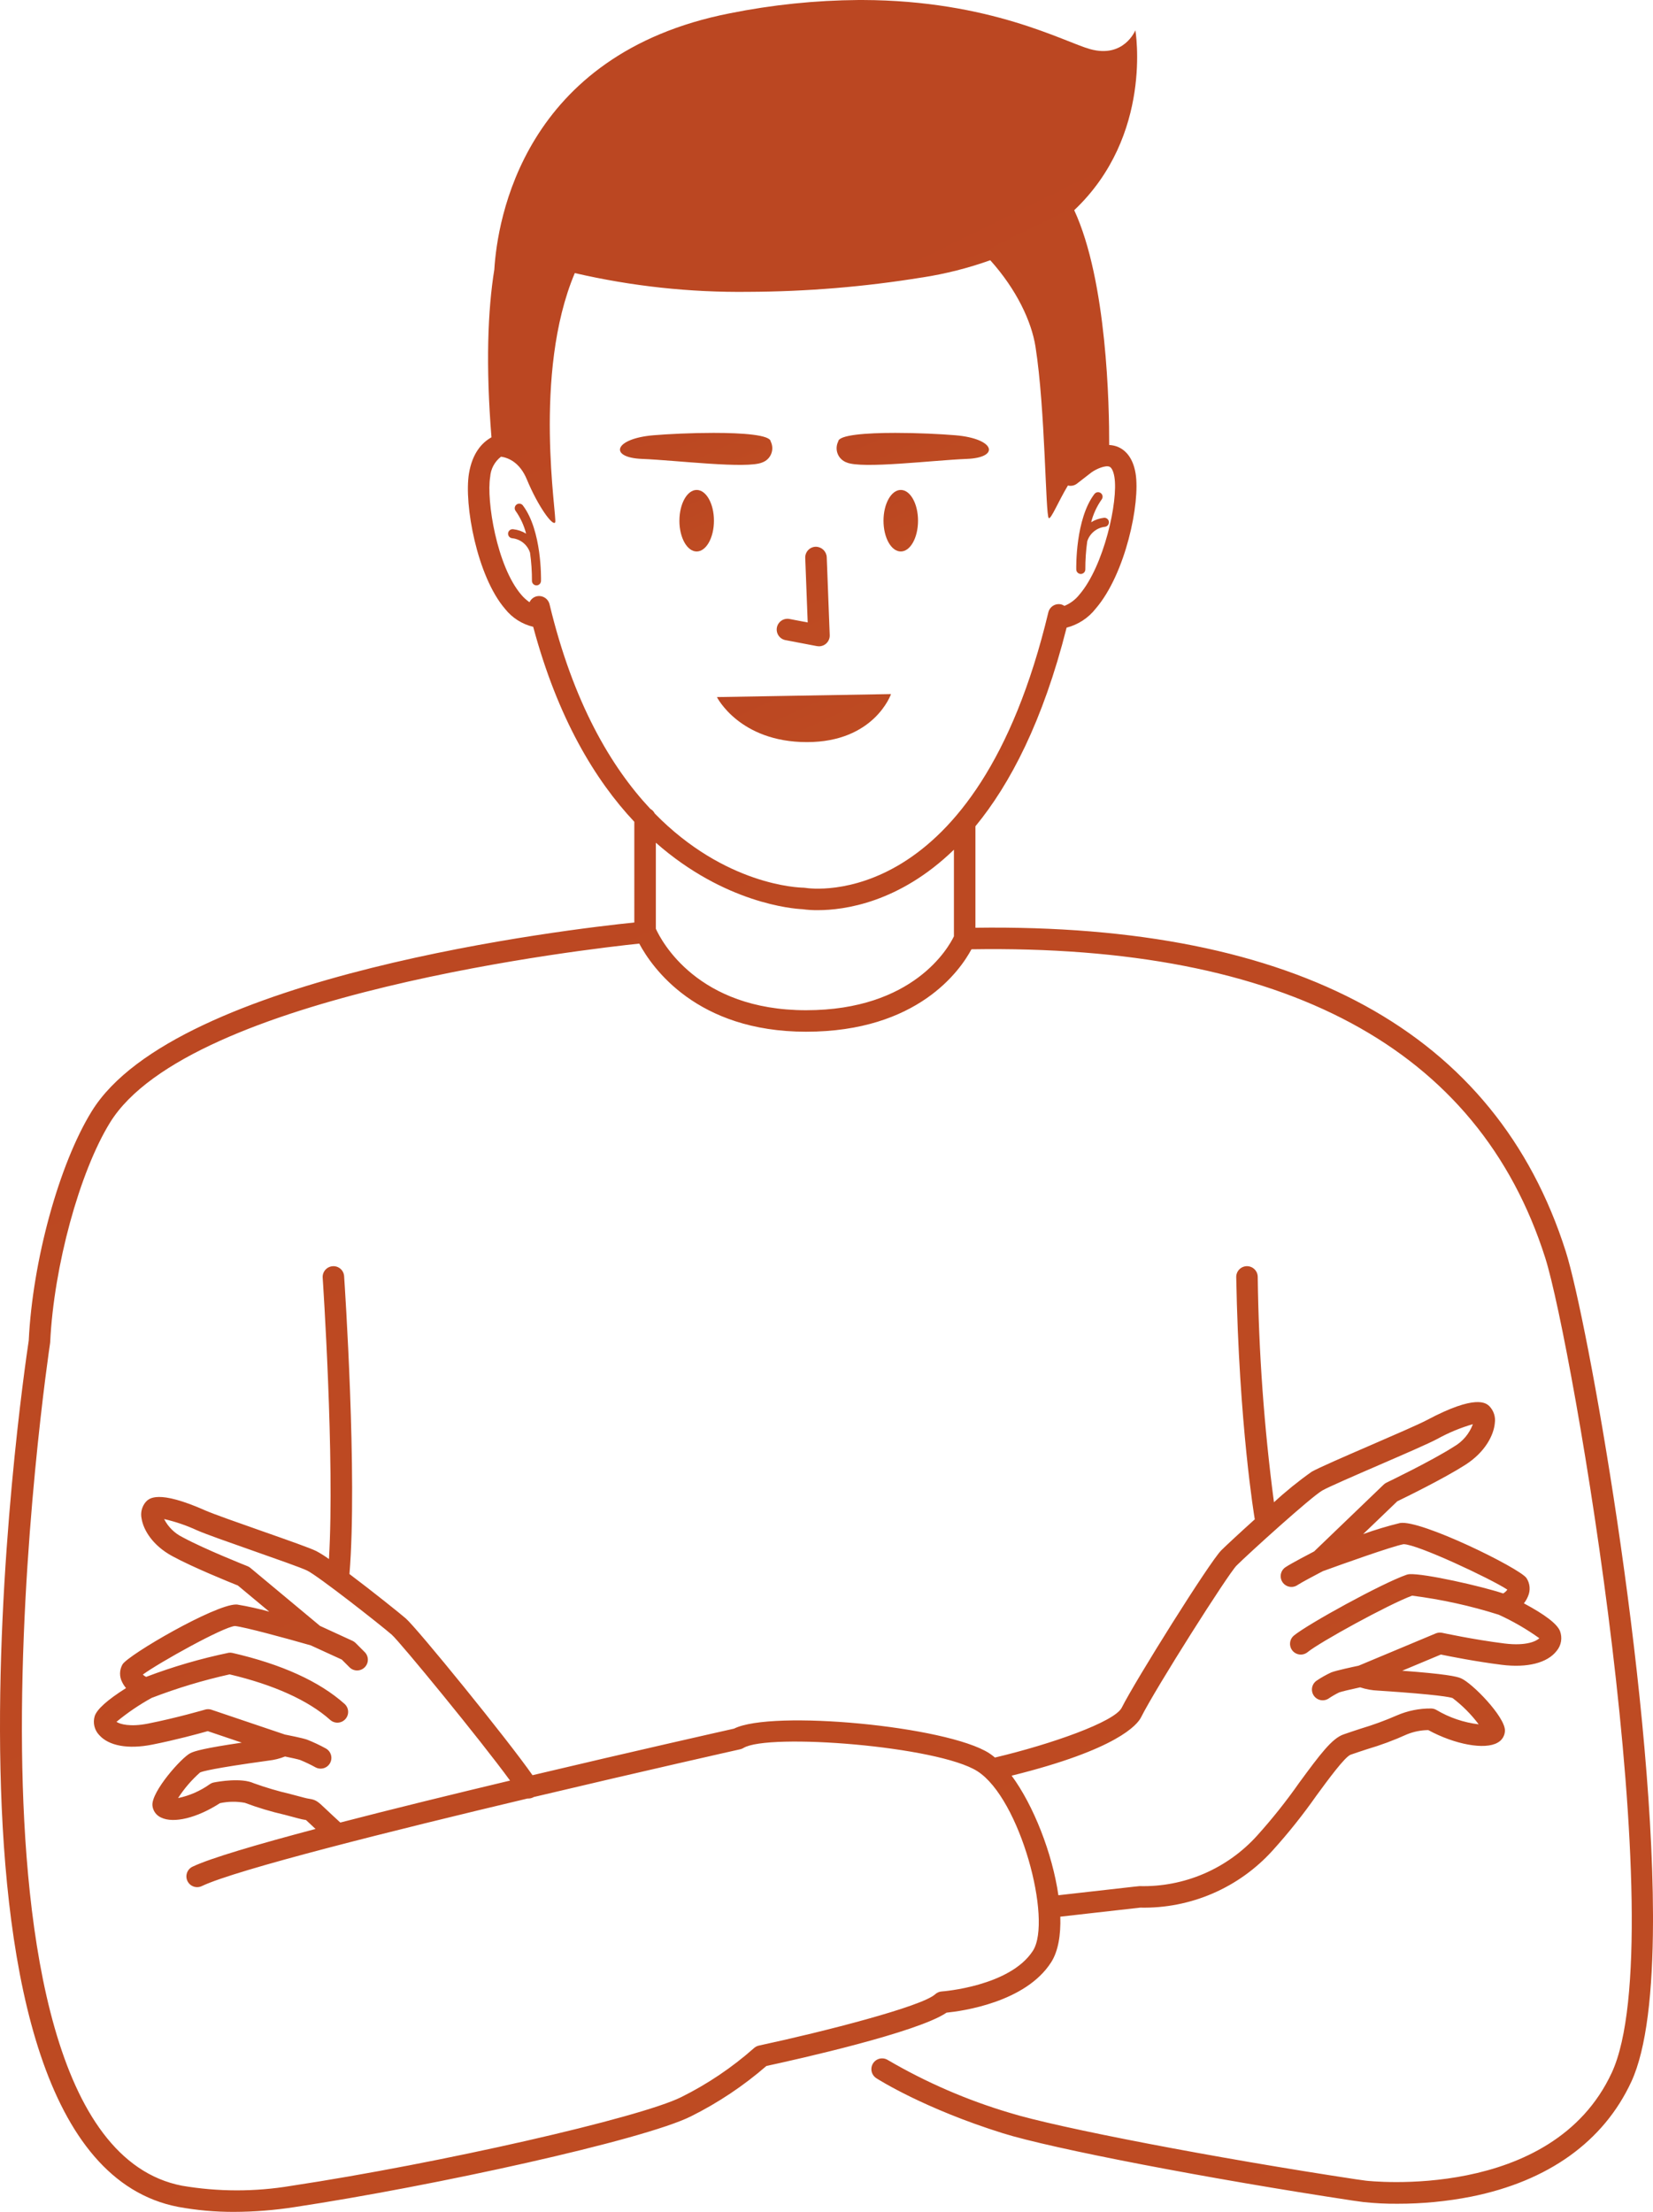<svg id="Grupo_431" data-name="Grupo 431" xmlns="http://www.w3.org/2000/svg" xmlns:xlink="http://www.w3.org/1999/xlink" width="260" height="347.862" viewBox="0 0 260 347.862">
  <defs>
    <linearGradient id="linear-gradient" x1="-1.395" y1="13.174" x2="-1.277" y2="-8.349" gradientUnits="objectBoundingBox">
      <stop offset="0" stop-color="#f1952e"/>
      <stop offset="1" stop-color="#98141a"/>
    </linearGradient>
    <clipPath id="clip-path">
      <path id="Caminho_178" data-name="Caminho 178" d="M90.841,48.216a2.373,2.373,0,0,0,1.307,3.295c2.4,1.059,13.631-.347,18.913-.551s4.464-3.194-1.791-3.72c-2.32-.195-5.991-.373-9.446-.373-4.64,0-8.894.321-8.983,1.349" transform="translate(-90.594 -46.867)" fill="url(#linear-gradient)"/>
    </clipPath>
    <clipPath id="clip-path-2">
      <path id="Caminho_179" data-name="Caminho 179" d="M72.408,47.24c-6.254.526-7.074,3.517-1.793,3.72s16.518,1.609,18.915.551a2.376,2.376,0,0,0,1.309-3.295c-.09-1.028-4.345-1.349-8.984-1.349-3.456,0-7.127.179-9.446.373" transform="translate(-67.131 -46.867)" fill="url(#linear-gradient)"/>
    </clipPath>
    <clipPath id="clip-path-3">
      <path id="Caminho_180" data-name="Caminho 180" d="M119.392,53.572c-3,3.96-2.859,11.554-2.851,11.875a.712.712,0,1,0,1.424-.033,31.353,31.353,0,0,1,.3-4.4,3.3,3.3,0,0,1,2.808-2.286.712.712,0,0,0-.171-1.413,4.857,4.857,0,0,0-2.019.694,10.854,10.854,0,0,1,1.646-3.572.712.712,0,1,0-1.134-.861" transform="translate(-116.538 -53.29)" fill="url(#linear-gradient)"/>
    </clipPath>
    <clipPath id="clip-path-4">
      <path id="Caminho_181" data-name="Caminho 181" d="M56.338,54.675a.712.712,0,0,0-.138,1,10.883,10.883,0,0,1,1.646,3.572,4.836,4.836,0,0,0-2.019-.693.712.712,0,1,0-.171,1.413,3.3,3.3,0,0,1,2.808,2.286,30.928,30.928,0,0,1,.3,4.4.712.712,0,1,0,1.424.033c.009-.321.151-7.915-2.85-11.874a.708.708,0,0,0-1-.138" transform="translate(-55.029 -54.53)" fill="url(#linear-gradient)"/>
    </clipPath>
    <clipPath id="clip-path-5">
      <path id="Caminho_182" data-name="Caminho 182" d="M57.365,262.216a1.689,1.689,0,0,0,0-2.391l-1.429-1.431a1.7,1.7,0,0,0-.491-.341l-5.109-2.347-10.951-9.122a1.643,1.643,0,0,0-.46-.273c-.067-.028-6.755-2.673-10.212-4.554a6.452,6.452,0,0,1-2.9-2.857,26.465,26.465,0,0,1,5.158,1.761c1.333.593,4.961,1.867,8.806,3.218,3.555,1.248,7.583,2.664,8.518,3.116,1.72.827,11.463,8.477,13.325,10.093,1.3,1.142,14,16.611,18.607,22.943-8.977,2.141-18.41,4.449-26.7,6.6-1.059-.969-1.788-1.657-2.281-2.125-1.238-1.172-1.531-1.451-2.583-1.607a6.8,6.8,0,0,1-.844-.182c-.62-.17-1.361-.363-2.148-.567a51.348,51.348,0,0,1-5.754-1.7c-1.96-.9-5.574-.26-6.278-.122a1.709,1.709,0,0,0-.617.256,13.276,13.276,0,0,1-5.014,2.2,19.475,19.475,0,0,1,3.466-4.034c.353-.161,2.08-.66,10.5-1.823l.289-.041a9.849,9.849,0,0,0,2.568-.642c.93.19,2.037.433,2.365.543a23.443,23.443,0,0,1,2.448,1.171,1.692,1.692,0,0,0,1.605-2.979,25.9,25.9,0,0,0-2.982-1.4c-.742-.248-2.924-.684-3.356-.77h-.023a.056.056,0,0,1-.022,0l-11.595-3.918a1.655,1.655,0,0,0-1.017-.019c-.046.012-4.537,1.322-8.99,2.2-2.8.556-4.39.09-4.945-.28a35.7,35.7,0,0,1,5.539-3.765,85.958,85.958,0,0,1,12.26-3.7c6.926,1.63,12.394,4.1,15.823,7.167a1.692,1.692,0,0,0,2.252-2.526c-3.958-3.533-9.886-6.229-17.622-8.01a1.6,1.6,0,0,0-.588-.029,85.467,85.467,0,0,0-13,3.793,1.892,1.892,0,0,1-.517-.363c2.509-1.846,12.713-7.536,14.5-7.636,1.56.171,7.94,1.9,11.916,3.045L53.757,261l1.216,1.216a1.689,1.689,0,0,0,2.392,0m101.751,17.044c16.624-4.112,19.779-8.026,20.353-9.167,2.391-4.753,13.7-22.545,15.023-23.871,1.874-1.872,11.73-10.806,13.506-11.82.972-.555,5.171-2.374,8.874-3.98,4.008-1.734,7.793-3.374,9.172-4.107a27.209,27.209,0,0,1,5.625-2.337,6.779,6.779,0,0,1-3.007,3.549c-3.556,2.275-10.513,5.616-10.584,5.649a1.686,1.686,0,0,0-.44.307L206.7,243.991c-.623.325-3.62,1.891-4.481,2.467a1.692,1.692,0,1,0,1.874,2.817c.537-.359,2.651-1.489,4.024-2.205.025-.009.048-.006.071-.013,2.876-1.053,10.755-3.861,12.565-4.2h.041c2.13,0,13.662,5.417,16.3,7.145a2.2,2.2,0,0,1-.66.6c-3.373-1.136-12.429-3.175-14.734-3.032a1.754,1.754,0,0,0-.455.09c-3.816,1.316-15.515,7.738-17.749,9.581a1.692,1.692,0,0,0,2.154,2.609c1.913-1.579,12.769-7.535,16.455-8.9a77.317,77.317,0,0,1,13.64,3,38.14,38.14,0,0,1,6.376,3.693c-.4.4-1.922,1.272-5.488.827-4.827-.6-9.74-1.668-9.789-1.676a1.705,1.705,0,0,0-1.012.092L213.7,261.962c-.94.2-3.555.757-4.32,1.062a16.518,16.518,0,0,0-2.31,1.306,1.693,1.693,0,0,0,1.875,2.818,13.588,13.588,0,0,1,1.692-.982c.336-.131,1.867-.491,3.3-.8a10.225,10.225,0,0,0,2.843.516l.3.019c9.151.607,11.03,1.014,11.4,1.156a20.906,20.906,0,0,1,4.1,4.127,17.015,17.015,0,0,1-6.657-2.266,1.694,1.694,0,0,0-.84-.224,13.228,13.228,0,0,0-5.381,1.092,49.766,49.766,0,0,1-5.709,2.089c-.985.324-1.92.63-2.677.9-1.8.633-3.629,3.05-6.983,7.623a86.818,86.818,0,0,1-6.6,8.287,24.09,24.09,0,0,1-18.486,7.944c-.1,0-.1,0-7.3.816l-5.473.619c-.949-6.585-3.909-14.144-7.357-18.807m-55.959-133.2V132.534c10.86,9.561,21.629,10.391,23.041,10.454a17.1,17.1,0,0,0,2.426.153c4.182,0,12.827-1.18,21.417-9.509v13.624c-.84,1.75-6.355,11.622-23.253,11.622-17.084,0-22.765-10.9-23.631-12.816M145.052,43.638a58.1,58.1,0,0,0,10.706-2.712c4.131,4.595,6.487,9.615,7.113,13.592,1.566,9.948,1.566,26.573,2.089,26.963.338.254,1.5-2.609,3.011-5.128a1.666,1.666,0,0,0,1.419-.286l2.3-1.784c.768-.543,2.172-1.145,2.822-.886.341.142.625.731.771,1.609.635,3.828-1.672,14.057-5.5,18.5a5.749,5.749,0,0,1-2.362,1.781,1.651,1.651,0,0,0-.491-.228,1.687,1.687,0,0,0-2.039,1.251c-11.282,47.105-37.156,43.5-38.242,43.321a1.648,1.648,0,0,0-.267-.025c-.757-.009-12.333-.362-23.4-11.67a1.67,1.67,0,0,0-.691-.726c-6.184-6.6-12.134-16.685-15.854-32.178A1.7,1.7,0,0,0,84.4,93.784a1.666,1.666,0,0,0-1.111.93A6.539,6.539,0,0,1,82,93.548c-3.864-4.49-5.513-14.854-4.9-18.541a4.381,4.381,0,0,1,1.71-3.187c1.188.18,2.958.92,4.057,3.576,1.775,4.288,4.111,7.446,4.458,6.75.34-.678-3.605-23.38,3.085-39.2a114.881,114.881,0,0,0,27.3,2.953,174.1,174.1,0,0,0,27.344-2.266M135.08,0a106.858,106.858,0,0,0-20.3,2.095C82.222,8.491,78.22,34.728,77.75,42.4c-1.028,6.352-1.363,15.056-.446,26.374-1.559.863-3.021,2.561-3.539,5.68-.806,4.85,1.267,16.184,5.672,21.3a7.988,7.988,0,0,0,4.429,2.824c3.855,14.369,9.733,24.095,15.906,30.666V145.08c-9.788,1-72.083,8.184-85.347,29.694-5.132,8.319-9.292,23.467-9.905,36.051-.959,6.354-18.726,128.081,23.487,136.247h0a47.509,47.509,0,0,0,8.826.789,63.293,63.293,0,0,0,9.468-.747c21.823-3.3,54.9-10.536,62.387-14.281a56.72,56.72,0,0,0,11.858-7.917c4.936-1.066,23.787-5.283,28.336-8.387,2.432-.243,12.415-1.609,16.452-7.921,1.108-1.732,1.53-4.265,1.44-7.173,1.053-.118,2.753-.311,5.549-.629l7.012-.793a27.265,27.265,0,0,0,20.836-8.989,89.262,89.262,0,0,0,6.884-8.626c1.877-2.56,4.449-6.066,5.38-6.434.736-.26,1.647-.558,2.6-.872a47.653,47.653,0,0,0,6.275-2.334,9.2,9.2,0,0,1,3.34-.668c4.179,2.27,8.9,3.141,10.906,1.978a2.187,2.187,0,0,0,1.156-1.912c0-2.186-5.171-7.487-6.933-8.22-.722-.3-2.437-.67-9.228-1.181l6.084-2.546c1.418.293,5.462,1.1,9.561,1.615,4.043.508,7.188-.295,8.652-2.192a3.123,3.123,0,0,0,.519-3.122c-.449-1.121-2.353-2.581-5.674-4.352a4.6,4.6,0,0,0,.642-1.1,2.993,2.993,0,0,0-.245-2.889c-1.108-1.567-16.682-9.227-19.892-8.642a57.43,57.43,0,0,0-5.793,1.743l5.373-5.161c1.307-.632,7.315-3.568,10.7-5.733,3.174-2.031,4.478-4.72,4.64-6.559a3.166,3.166,0,0,0-.866-2.68c-.513-.475-2.08-1.913-9.805,2.192-1.258.668-5.155,2.356-8.928,3.99-4.152,1.8-8.074,3.5-9.208,4.144a58.462,58.462,0,0,0-5.93,4.8,300.265,300.265,0,0,1-2.554-35.469,1.691,1.691,0,0,0-1.689-1.662h-.032a1.69,1.69,0,0,0-1.659,1.721c.424,23.309,2.878,37.842,2.9,37.986,0,.032.025.058.032.09-2.491,2.244-4.669,4.274-5.293,4.9-1.842,1.845-13.476,20.419-15.65,24.742-1.116,2.22-11.081,5.739-19.941,7.837a9.08,9.08,0,0,0-.922-.691c-6.67-4.271-34.167-6.849-40.11-3.857-2.272.51-15.912,3.581-31.706,7.326-3.926-5.633-18.14-23.1-19.933-24.657-.915-.793-5.181-4.215-8.857-6.981,1.274-15.367-.754-45.557-.84-46.835a1.675,1.675,0,0,0-1.8-1.575,1.692,1.692,0,0,0-1.573,1.8c.02.3,1.917,28.567.988,44.255a17.535,17.535,0,0,0-1.989-1.254c-1.03-.5-4.037-1.562-8.864-3.257-3.611-1.27-7.346-2.583-8.557-3.117-7.533-3.344-8.889-1.9-9.4-1.363a3.063,3.063,0,0,0-.657,2.645c.279,1.726,1.686,4.176,4.808,5.876,3.283,1.788,9.037,4.112,10.332,4.629l4.94,4.114a48.88,48.88,0,0,0-5.033-1.116,1.544,1.544,0,0,0-.189-.01c-3.357,0-16.945,7.907-17.864,9.419a2.9,2.9,0,0,0-.044,2.811,4.4,4.4,0,0,0,.6.914c-2.928,1.849-4.583,3.331-4.93,4.413a3.03,3.03,0,0,0,.712,2.978c1.515,1.7,4.544,2.25,8.3,1.508s7.436-1.75,8.768-2.128l5.35,1.809c-5.893.874-7.4,1.312-8.079,1.652-1.422.715-6.126,6.039-5.972,8.216a2.306,2.306,0,0,0,1.361,1.912c1.976.965,5.665.062,9.253-2.257a10.021,10.021,0,0,1,3.908-.064,49.2,49.2,0,0,0,6.31,1.894c.77.2,1.493.389,2.1.558a10.124,10.124,0,0,0,1.223.26c.158.138.449.411.773.72.2.187.45.424.729.684-9.224,2.443-16.526,4.593-19.317,5.919a1.692,1.692,0,1,0,1.454,3.055c5.449-2.589,29.96-8.713,51.218-13.764a1.659,1.659,0,0,0,.931-.206c.009,0,.015-.015.025-.022,17.274-4.1,32.155-7.439,32.489-7.513a1.735,1.735,0,0,0,.511-.206c3.886-2.376,30.605-.3,36.8,3.661,6.731,4.31,11.8,23.423,8.732,28.221-3.6,5.616-14.247,6.406-14.353,6.412a1.7,1.7,0,0,0-1.034.446c-2.067,1.907-17.446,5.864-27.709,8.062a1.7,1.7,0,0,0-.808.424,52.512,52.512,0,0,1-11.406,7.677c-6.527,3.264-38.076,10.44-61.379,13.964a51.443,51.443,0,0,1-17.16-.023C8.432,339.833,3.8,304.323,3.464,275.221c-.362-32.1,4.365-63.659,4.413-63.975.009-.058.015-.115.017-.173.567-11.9,4.611-26.743,9.409-34.523C29.791,156.3,93,149.185,100.547,148.4c2.015,3.768,9.015,13.859,26.241,13.859,17.585,0,24.257-9.683,26.013-12.965,49.354-.787,79.75,15.527,90.252,48.536,4.274,13.432,20.31,106.91,10.463,128.142-9.427,20.326-38.374,17.017-38.66,16.984-.51-.065-1.03-.137-1.557-.216-22.077-3.338-47.05-8.133-54.528-10.47a87.151,87.151,0,0,1-19.108-8.281,1.691,1.691,0,0,0-1.829,2.846c.3.195,7.525,4.792,19.926,8.665,7.747,2.422,32.434,7.17,55.031,10.587.555.083,1.1.158,1.644.227a46.318,46.318,0,0,0,5.385.269,59.631,59.631,0,0,0,11.582-1.118c12.122-2.429,20.829-8.676,25.185-18.066,2.4-5.181,3.382-14.2,3.412-25.172V301.15c-.1-36.536-10.314-93.628-13.724-104.344-10.959-34.441-42.184-51.592-92.85-50.9v-15.96c5.449-6.615,10.622-16.515,14.342-31.238a8.489,8.489,0,0,0,4.577-2.994c4.691-5.446,7.038-16.653,6.272-21.263-.446-2.682-1.779-3.756-2.821-4.185a4.205,4.205,0,0,0-1.332-.282c.02-6.047-.336-25.777-5.5-36.927,12.458-11.779,9.619-28.3,9.619-28.3s-1.781,4.451-7.122,2.968C167.37,6.595,155.793.061,135.657,0Z" transform="translate(0)" fill="url(#linear-gradient)"/>
    </clipPath>
    <clipPath id="clip-path-6">
      <path id="Caminho_183" data-name="Caminho 183" d="M73.566,57.884c0,2.674,1.216,4.839,2.715,4.839S79,60.558,79,57.884s-1.214-4.839-2.715-4.839-2.715,2.167-2.715,4.839" transform="translate(-73.566 -53.045)" fill="url(#linear-gradient)"/>
    </clipPath>
    <clipPath id="clip-path-7">
      <path id="Caminho_184" data-name="Caminho 184" d="M95.667,57.884c0,2.674,1.216,4.839,2.716,4.839s2.713-2.164,2.713-4.839-1.214-4.839-2.713-4.839-2.716,2.167-2.716,4.839" transform="translate(-95.667 -53.045)" fill="url(#linear-gradient)"/>
    </clipPath>
    <clipPath id="clip-path-8">
      <path id="Caminho_185" data-name="Caminho 185" d="M77.629,75.618S81.17,82.7,91.792,82.7s13.22-7.555,13.22-7.555Z" transform="translate(-77.629 -75.146)" fill="url(#linear-gradient)"/>
    </clipPath>
    <clipPath id="clip-path-9">
      <path id="Caminho_186" data-name="Caminho 186" d="M90.215,59.194a1.693,1.693,0,0,0-1.625,1.756L88.978,71.1l-2.867-.546a1.692,1.692,0,0,0-.633,3.325l4.956.944a1.809,1.809,0,0,0,.317.029,1.692,1.692,0,0,0,1.691-1.758l-.471-12.275a1.73,1.73,0,0,0-1.724-1.625h-.032" transform="translate(-84.102 -59.194)" fill="url(#linear-gradient)"/>
    </clipPath>
  </defs>
  <g id="Grupo_414" data-name="Grupo 414" transform="translate(131.597 68.08)">
    <g id="Grupo_413" data-name="Grupo 413" clip-path="url(#clip-path)">
      <rect id="Retângulo_196" data-name="Retângulo 196" width="26.534" height="16.333" transform="translate(-3.014 1.003) rotate(-24.801)" fill="url(#linear-gradient)"/>
    </g>
  </g>
  <g id="Grupo_416" data-name="Grupo 416" transform="translate(97.515 68.08)">
    <g id="Grupo_415" data-name="Grupo 415" clip-path="url(#clip-path-2)">
      <rect id="Retângulo_197" data-name="Retângulo 197" width="26.531" height="16.331" transform="translate(-3.969 1.004) rotate(-24.801)" fill="url(#linear-gradient)"/>
    </g>
  </g>
  <g id="Grupo_418" data-name="Grupo 418" transform="translate(169.284 77.41)">
    <g id="Grupo_417" data-name="Grupo 417" clip-path="url(#clip-path-3)">
      <rect id="Retângulo_198" data-name="Retângulo 198" width="10.247" height="13.911" transform="matrix(0.908, -0.419, 0.419, 0.908, -5.041, 2.262)" fill="url(#linear-gradient)"/>
    </g>
  </g>
  <g id="Grupo_420" data-name="Grupo 420" transform="translate(79.935 79.211)">
    <g id="Grupo_419" data-name="Grupo 419" clip-path="url(#clip-path-4)">
      <rect id="Retângulo_199" data-name="Retângulo 199" width="10.247" height="13.911" transform="translate(-4.936 2.262) rotate(-24.801)" fill="url(#linear-gradient)"/>
    </g>
  </g>
  <g id="Grupo_422" data-name="Grupo 422">
    <g id="Grupo_421" data-name="Grupo 421" clip-path="url(#clip-path-5)">
      <rect id="Retângulo_200" data-name="Retângulo 200" width="397.888" height="432.211" transform="translate(-146.666 61.209) rotate(-24.801)" fill="url(#linear-gradient)"/>
    </g>
  </g>
  <g id="Grupo_424" data-name="Grupo 424" transform="translate(106.862 77.054)">
    <g id="Grupo_423" data-name="Grupo 423" clip-path="url(#clip-path-6)">
      <rect id="Retângulo_201" data-name="Retângulo 201" width="8.989" height="11.062" transform="translate(-3.685 1.703) rotate(-24.801)" fill="url(#linear-gradient)"/>
    </g>
  </g>
  <g id="Grupo_426" data-name="Grupo 426" transform="translate(138.967 77.054)">
    <g id="Grupo_425" data-name="Grupo 425" clip-path="url(#clip-path-7)">
      <rect id="Retângulo_202" data-name="Retângulo 202" width="8.988" height="11.062" transform="translate(-3.685 1.703) rotate(-24.801)" fill="url(#linear-gradient)"/>
    </g>
  </g>
  <g id="Grupo_428" data-name="Grupo 428" transform="translate(112.764 109.158)">
    <g id="Grupo_427" data-name="Grupo 427" clip-path="url(#clip-path-8)">
      <rect id="Retângulo_203" data-name="Retângulo 203" width="28.027" height="18.345" transform="matrix(0.908, -0.419, 0.419, 0.908, -2.877, 1.329)" fill="url(#linear-gradient)"/>
    </g>
  </g>
  <g id="Grupo_430" data-name="Grupo 430" transform="translate(122.167 85.986)">
    <g id="Grupo_429" data-name="Grupo 429" clip-path="url(#clip-path-9)">
      <rect id="Retângulo_204" data-name="Retângulo 204" width="14.289" height="17.781" transform="translate(-6.108 2.755) rotate(-24.801)" fill="url(#linear-gradient)"/>
    </g>
  </g>
</svg>
